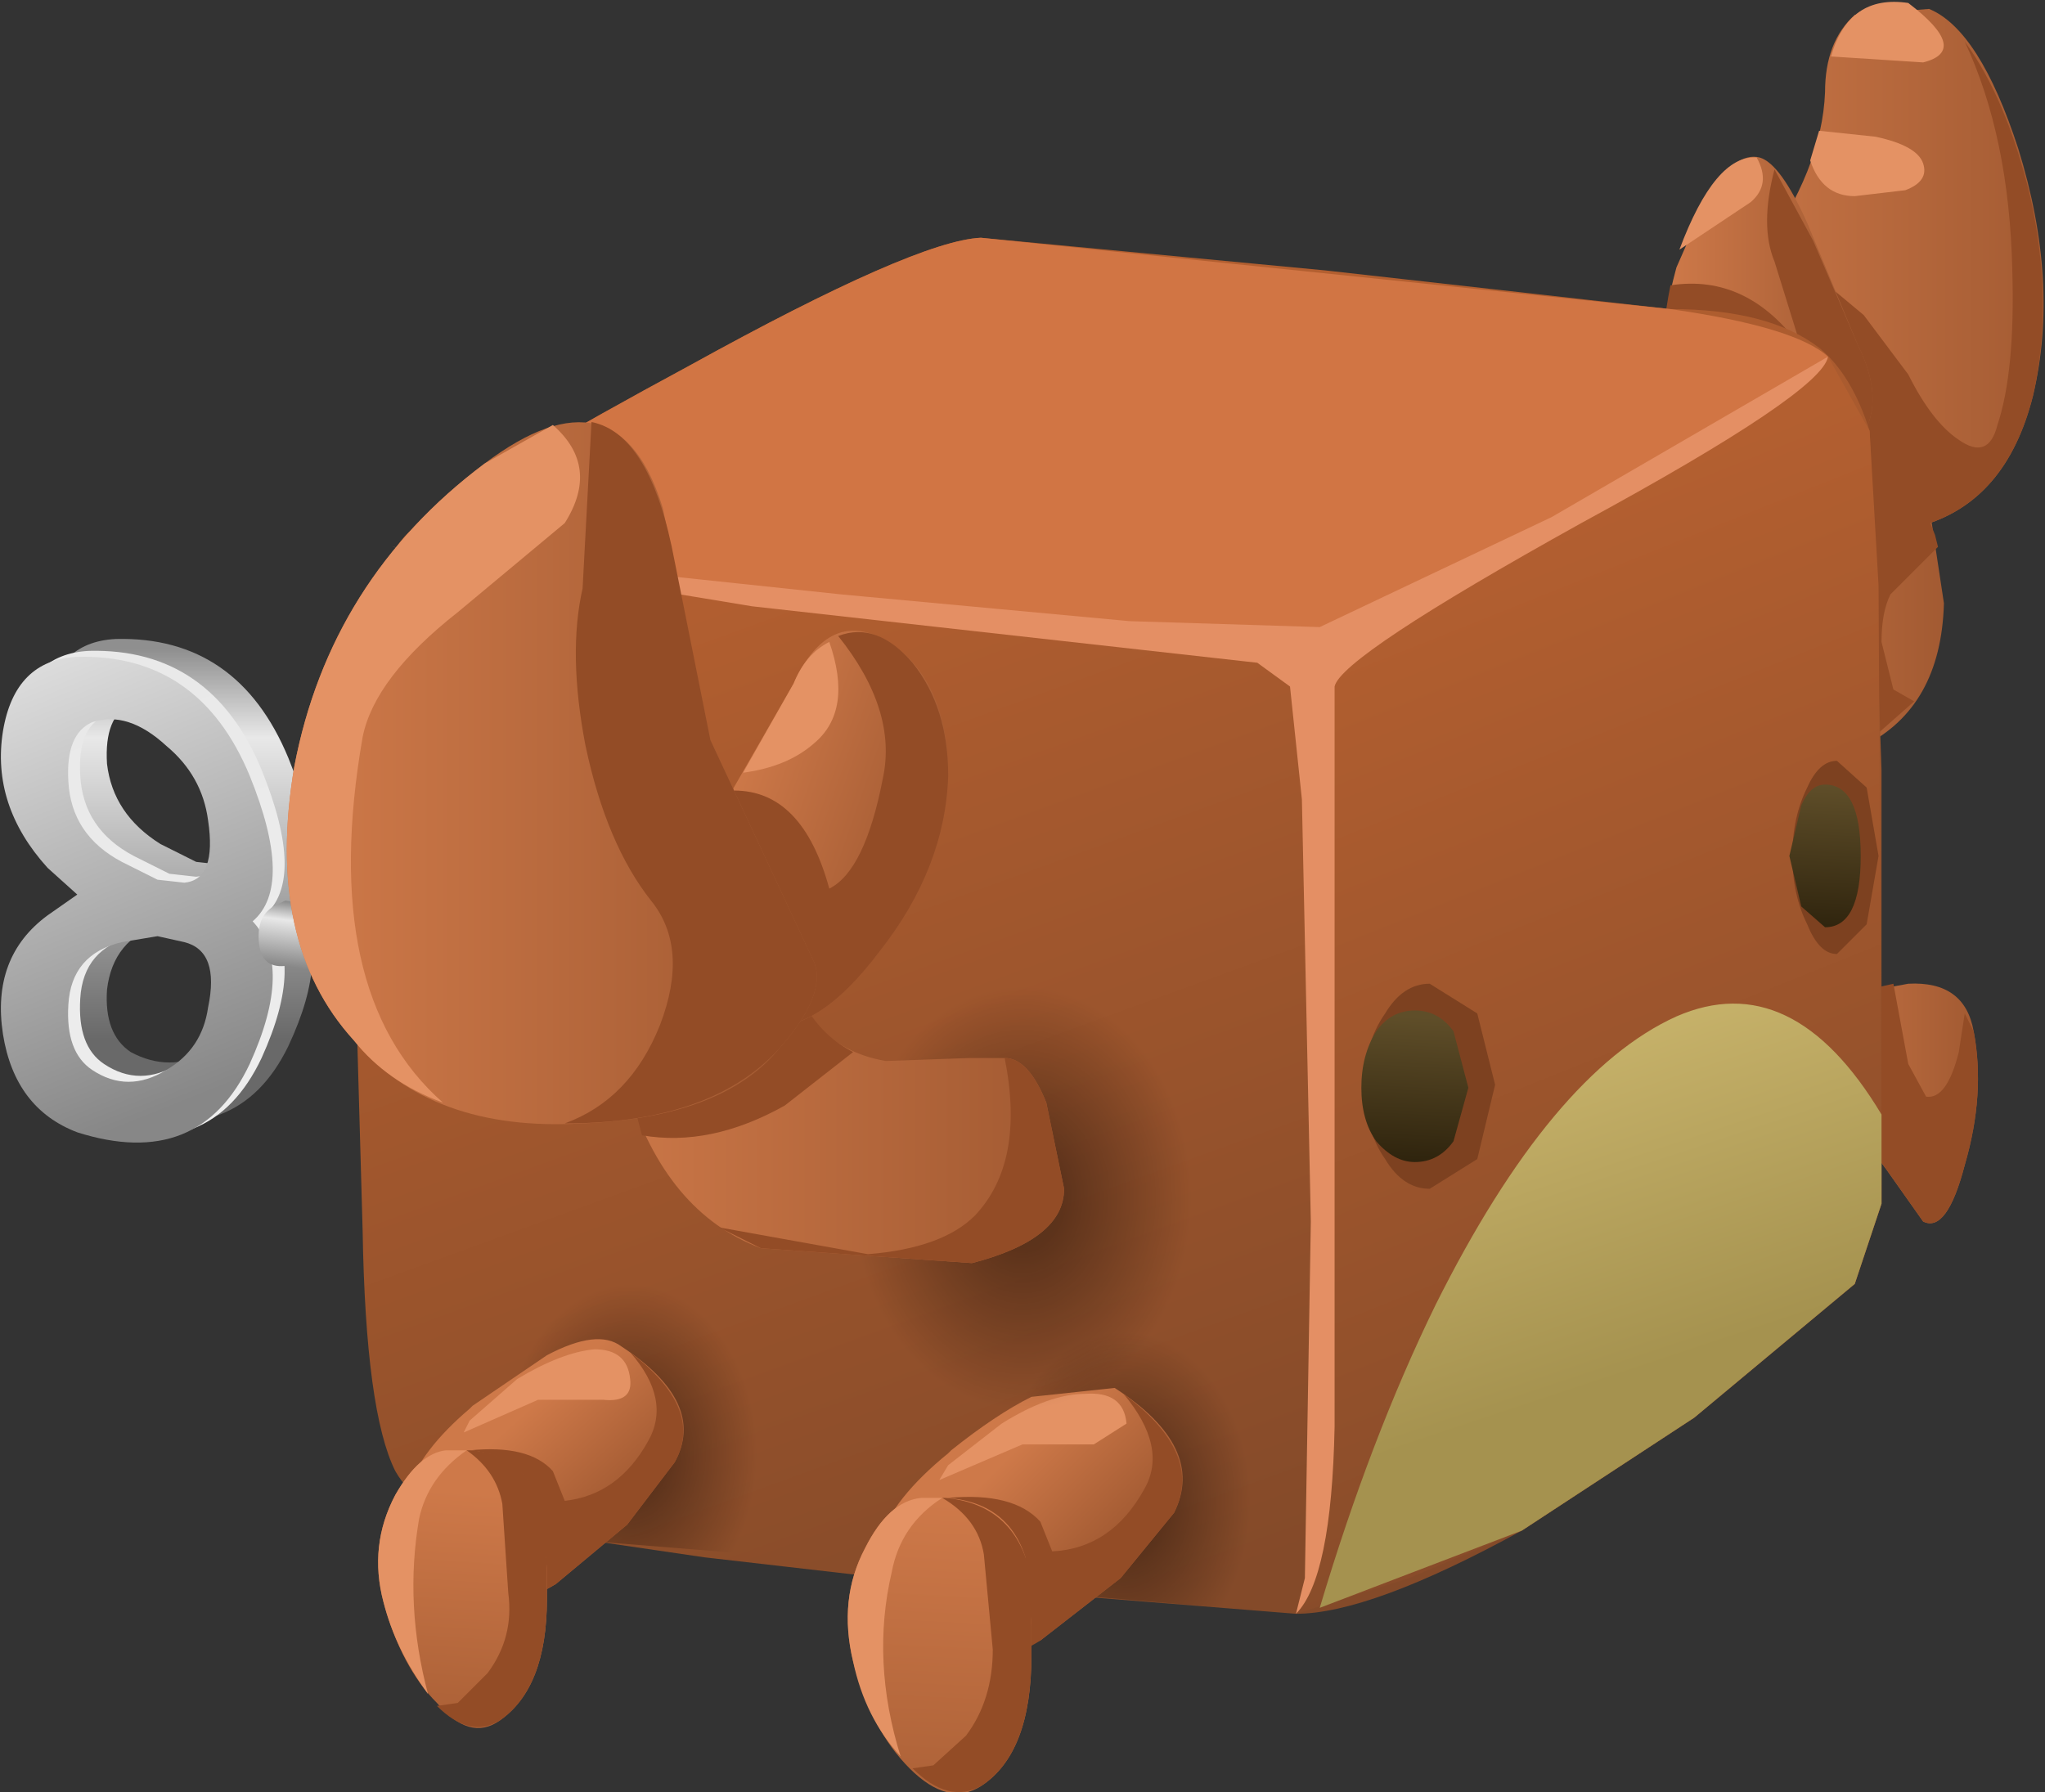 <?xml version="1.0" encoding="UTF-8" standalone="no"?>
<svg xmlns:xlink="http://www.w3.org/1999/xlink" height="30.15px" width="34.4px" xmlns="http://www.w3.org/2000/svg">
  <rect width="100%" height="100%" fill="#333333" stroke="none"/>
  <g transform="matrix(1.0, 0.0, 0.0, 1.0, 0.0, 0.0)">
    <use height="32.75" id="cubimal" transform="matrix(1.0, 0.0, 0.0, 1.0, -3.9, -1.45)" width="39.7" xlink:href="#sprite0"/>
  </g>
  <defs>
    <g id="sprite0" transform="matrix(1.0, 0.0, 0.0, 1.0, 4.3, 4.3)">
      <use height="30.15" transform="matrix(1.0, 0.0, 0.0, 1.0, -0.4, -2.85)" width="34.4" xlink:href="#sprite1"/>
    </g>
    <g id="sprite1" transform="matrix(1.0, 0.0, 0.0, 1.0, 0.0, 2.8)">
      <use height="8.45" transform="matrix(1.0, 0.0, 0.0, 1.0, 0.0, 7.95)" width="10.2" xlink:href="#sprite2"/>
      <use height="30.15" transform="matrix(1.0, 0.0, 0.0, 1.0, 4.8, -2.8)" width="29.6" xlink:href="#sprite6"/>
    </g>
    <g id="sprite2" transform="matrix(1.0, 0.0, 0.0, 1.0, 0.0, 0.0)">
      <use height="8.15" transform="matrix(1.0, 0.0, 0.0, 1.0, 0.7, 0.0)" width="4.55" xlink:href="#sprite3"/>
      <use height="8.15" transform="matrix(1.0, 0.0, 0.0, 1.0, 0.2, 0.2)" width="4.6" xlink:href="#sprite4"/>
      <use height="8.15" transform="matrix(1.0, 0.0, 0.0, 1.0, 0.0, 0.3)" width="4.6" xlink:href="#sprite5"/>
      <use height="1.9" transform="matrix(1.0, 0.0, 0.0, 1.0, 4.35, 4.4)" width="5.85" xlink:href="#shape3"/>
    </g>
    <g id="sprite3" transform="matrix(1.0, 0.0, 0.0, 1.0, 0.0, 0.0)">
      <use height="8.15" transform="matrix(1.0, 0.0, 0.0, 1.0, 0.0, 0.0)" width="4.55" xlink:href="#shape0"/>
    </g>
    <g id="shape0" transform="matrix(1.0, 0.0, 0.0, 1.0, 0.0, 0.0)">
      <path d="M3.5 5.9 Q3.6 5.0 3.05 4.75 L2.6 4.7 2.0 4.8 Q1.2 5.05 1.1 5.9 1.05 6.65 1.5 6.95 2.15 7.3 2.8 6.95 3.4 6.6 3.5 5.9 M0.05 1.25 Q0.2 0.05 1.25 0.0 3.3 -0.05 4.15 2.0 4.9 3.85 4.25 4.45 4.9 5.25 4.15 6.85 3.3 8.6 1.25 7.95 0.2 7.6 0.05 6.35 -0.15 5.05 0.8 4.35 L1.25 4.0 0.8 3.55 Q-0.15 2.5 0.05 1.25 M3.5 2.75 Q3.4 2.0 2.8 1.5 2.15 0.9 1.5 1.1 1.05 1.3 1.1 2.1 1.2 2.95 2.0 3.45 L2.6 3.75 3.05 3.8 Q3.6 3.75 3.5 2.75" fill="url(#gradient0)" fill-rule="evenodd" stroke="none"/>
    </g>
    <linearGradient gradientTransform="matrix(0.0, 0.004, 0.004, 0.0, 2.25, 3.45)" gradientUnits="userSpaceOnUse" id="gradient0" spreadMethod="pad" x1="-819.2" x2="819.2">
      <stop offset="0.0" stop-color="#8f8f8f"/>
      <stop offset="0.227" stop-color="#e8e8e8"/>
      <stop offset="1.0" stop-color="#696969"/>
    </linearGradient>
    <g id="sprite4" transform="matrix(1.0, 0.0, 0.0, 1.0, 0.0, 0.0)">
      <use height="8.15" transform="matrix(1.0, 0.0, 0.0, 1.0, 0.0, 0.0)" width="4.6" xlink:href="#shape1"/>
    </g>
    <g id="shape1" transform="matrix(1.0, 0.0, 0.0, 1.0, 0.0, 0.0)">
      <path d="M2.05 4.8 Q1.2 5.0 1.15 5.85 1.1 6.65 1.55 6.95 2.15 7.35 2.8 6.95 3.4 6.6 3.5 5.9 3.65 5.0 3.1 4.8 L2.65 4.7 2.05 4.8 M0.05 1.25 Q0.25 0.05 1.3 0.0 3.35 -0.05 4.2 2.0 4.95 3.85 4.25 4.45 4.95 5.2 4.2 6.85 3.35 8.65 1.3 8.0 0.25 7.6 0.05 6.35 -0.15 5.05 0.8 4.35 L1.3 4.0 0.8 3.55 Q-0.15 2.5 0.05 1.25 M1.55 1.1 Q1.1 1.3 1.15 2.1 1.2 3.0 2.05 3.45 L2.65 3.75 3.1 3.8 Q3.65 3.75 3.5 2.75 3.4 2.0 2.8 1.5 2.15 0.9 1.55 1.1" fill="url(#gradient1)" fill-rule="evenodd" stroke="none"/>
    </g>
    <linearGradient gradientTransform="matrix(0.002, 0.005, 0.005, -0.002, 1.85, 3.25)" gradientUnits="userSpaceOnUse" id="gradient1" spreadMethod="pad" x1="-819.2" x2="819.2">
      <stop offset="0.0" stop-color="#e8e8e8"/>
      <stop offset="1.0" stop-color="#ededed"/>
    </linearGradient>
    <g id="sprite5" transform="matrix(1.0, 0.0, 0.0, 1.0, 0.0, 0.0)">
      <use height="8.15" transform="matrix(1.0, 0.0, 0.0, 1.0, 0.0, 0.0)" width="4.6" xlink:href="#shape2"/>
    </g>
    <g id="shape2" transform="matrix(1.0, 0.0, 0.0, 1.0, 0.0, 0.0)">
      <path d="M2.05 4.8 Q1.2 5.0 1.15 5.85 1.1 6.65 1.55 6.95 2.15 7.35 2.8 6.95 3.4 6.6 3.5 5.9 3.7 4.95 3.1 4.8 L2.65 4.7 2.05 4.8 M0.05 1.25 Q0.25 0.05 1.3 0.0 3.35 -0.05 4.2 2.0 4.95 3.85 4.25 4.45 4.95 5.2 4.2 6.85 3.35 8.65 1.3 8.0 0.25 7.6 0.05 6.35 -0.15 5.05 0.8 4.35 L1.3 4.0 0.8 3.55 Q-0.15 2.5 0.05 1.25 M3.5 2.75 Q3.4 2.0 2.8 1.5 2.15 0.9 1.55 1.1 1.1 1.3 1.15 2.1 1.2 3.0 2.05 3.45 L2.65 3.75 3.1 3.8 Q3.65 3.75 3.5 2.75" fill="url(#gradient2)" fill-rule="evenodd" stroke="none"/>
    </g>
    <linearGradient gradientTransform="matrix(0.002, 0.005, 0.005, -0.002, 1.85, 3.25)" gradientUnits="userSpaceOnUse" id="gradient2" spreadMethod="pad" x1="-819.2" x2="819.2">
      <stop offset="0.0" stop-color="#e8e8e8"/>
      <stop offset="1.0" stop-color="#878787"/>
    </linearGradient>
    <g id="shape3" transform="matrix(1.0, 0.0, 0.0, 1.0, -4.35, -4.4)">
      <path d="M10.2 6.3 L4.8 5.5 Q4.35 5.55 4.35 5.0 4.35 4.65 4.6 4.5 L4.8 4.4 10.2 5.2 10.2 6.3" fill="url(#gradient3)" fill-rule="evenodd" stroke="none"/>
    </g>
    <linearGradient gradientTransform="matrix(-1.0E-4, 8.0E-4, 8.0E-4, 1.0E-4, 7.3, 5.4)" gradientUnits="userSpaceOnUse" id="gradient3" spreadMethod="pad" x1="-819.2" x2="819.2">
      <stop offset="0.0" stop-color="#8f8f8f"/>
      <stop offset="0.227" stop-color="#e8e8e8"/>
      <stop offset="1.0" stop-color="#696969"/>
    </linearGradient>
    <g id="sprite6" transform="matrix(1.0, 0.0, 0.0, 1.0, 1.2, 2.8)">
      <use height="30.15" transform="matrix(1.0, 0.0, 0.0, 1.0, -1.2, -2.8)" width="29.6" xlink:href="#shape4"/>
    </g>
    <g id="shape4" transform="matrix(1.0, 0.0, 0.0, 1.0, 1.2, 2.8)">
      <path d="M22.1 9.1 L23.75 7.75 24.55 6.75 24.75 5.75 26.45 5.7 26.7 7.35 Q26.65 9.1 25.35 9.75 L22.75 10.95 22.2 10.25 Q21.7 9.5 22.1 9.1" fill="url(#gradient4)" fill-rule="evenodd" stroke="none"/>
      <path d="M26.45 -2.65 Q27.3 -2.3 27.95 -0.3 28.65 1.95 28.2 3.85 27.75 5.65 26.3 6.05 L24.25 5.95 23.15 5.1 Q22.65 4.35 22.6 3.45 22.55 2.9 23.6 1.5 24.65 0.05 24.7 -1.25 24.7 -2.1 25.2 -2.55 L26.45 -2.65" fill="url(#gradient5)" fill-rule="evenodd" stroke="none"/>
      <path d="M27.6 4.35 Q27.9 3.45 27.85 1.75 27.8 -0.5 27.05 -2.1 27.75 -1.15 28.15 0.5 28.55 2.3 28.2 3.85 27.75 5.65 26.3 6.05 L24.25 5.95 23.15 5.1 Q22.65 4.35 22.6 3.45 L22.6 3.25 24.45 1.75 25.35 2.5 26.1 3.5 Q26.5 4.3 26.95 4.6 27.45 4.95 27.6 4.35" fill="#934c26" fill-rule="evenodd" stroke="none"/>
      <path d="M26.35 -1.75 L24.8 -1.85 Q25.1 -2.9 26.1 -2.75 27.15 -1.95 26.35 -1.75" fill="#e49264" fill-rule="evenodd" stroke="none"/>
      <path d="M25.2 0.5 Q24.65 0.5 24.45 -0.1 L24.6 -0.6 25.55 -0.5 Q26.25 -0.35 26.35 -0.05 26.45 0.25 26.05 0.4 L25.2 0.5" fill="#e49264" fill-rule="evenodd" stroke="none"/>
      <path d="M22.75 0.45 Q23.2 -0.25 23.6 -0.15 23.95 -0.05 24.4 0.95 L25.25 3.0 Q25.75 4.0 25.25 4.65 24.8 5.2 24.0 5.2 21.25 5.2 22.2 1.7 L22.75 0.45" fill="url(#gradient6)" fill-rule="evenodd" stroke="none"/>
      <path d="M22.2 10.25 Q21.7 9.5 22.1 9.1 L23.75 7.75 24.55 6.75 24.75 5.75 26.35 5.7 26.55 6.2 26.6 6.4 25.8 7.2 Q25.65 7.5 25.65 8.0 L25.85 8.8 26.2 9.0 25.35 9.75 22.75 10.95 22.2 10.25" fill="#934c26" fill-rule="evenodd" stroke="none"/>
      <path d="M24.3 3.05 L23.85 1.6 Q23.6 1.0 23.85 0.05 L24.5 1.25 25.25 3.0 Q25.75 4.0 25.25 4.65 24.8 5.2 24.0 5.2 21.45 5.2 22.1 2.0 23.4 1.8 24.3 3.05" fill="#934c26" fill-rule="evenodd" stroke="none"/>
      <path d="M23.55 -0.15 Q23.8 0.3 23.45 0.6 L22.25 1.4 Q22.85 -0.2 23.55 -0.15" fill="#e49264" fill-rule="evenodd" stroke="none"/>
      <path d="M24.75 14.0 L26.1 13.75 Q27.05 13.7 27.2 14.55 27.4 15.6 27.05 16.8 26.75 17.95 26.35 17.75 L25.75 16.9 25.2 16.15 24.0 15.9 24.75 14.0" fill="url(#gradient7)" fill-rule="evenodd" stroke="none"/>
      <path d="M24.0 15.9 L24.75 14.0 25.85 13.75 26.1 15.1 26.4 15.65 Q26.75 15.7 26.95 14.9 L27.05 14.25 27.2 14.55 Q27.4 15.6 27.05 16.8 26.75 17.95 26.35 17.75 L25.75 16.9 25.2 16.15 24.0 15.9" fill="#934c26" fill-rule="evenodd" stroke="none"/>
      <path d="M10.5 1.2 L16.3 1.75 22.1 2.4 Q23.75 2.4 24.6 3.05 25.15 3.5 25.45 4.45 L25.65 10.15 25.65 16.0 25.65 17.45 25.2 18.8 22.5 21.05 19.6 22.95 Q17.05 24.35 15.8 24.35 L10.2 23.9 5.85 23.4 2.1 22.85 Q1.05 22.65 0.65 21.95 0.15 20.95 0.1 17.9 L-0.1 10.8 Q-0.05 6.8 1.0 6.05 2.45 5.05 5.6 3.35 9.4 1.25 10.5 1.2" fill="url(#gradient8)" fill-rule="evenodd" stroke="none"/>
      <path d="M19.6 22.95 L17.7 23.75 15.8 24.35 Q16.25 23.45 16.25 22.2 L16.15 8.2 16.25 8.05 Q16.5 7.75 18.95 6.55 L22.5 4.7 24.75 3.2 25.45 4.45 25.6 7.05 25.65 16.0 25.65 17.45 25.2 18.8 22.5 21.05 19.6 22.95" fill="url(#gradient9)" fill-rule="evenodd" stroke="none"/>
      <path d="M19.6 22.95 L16.2 24.25 Q17.05 21.4 18.15 19.15 20.1 15.25 22.2 14.3 24.15 13.45 25.65 15.95 L25.65 17.45 25.2 18.8 22.5 21.05 19.6 22.95" fill="url(#gradient10)" fill-rule="evenodd" stroke="none"/>
      <path d="M19.35 6.4 Q16.5 7.75 16.25 8.05 L7.5 7.15 0.55 6.65 1.0 6.05 Q2.45 5.05 5.6 3.35 9.4 1.25 10.5 1.2 L22.1 2.4 Q24.2 2.7 24.75 3.2 L23.2 4.4 19.35 6.4" fill="#d17544" fill-rule="evenodd" stroke="none"/>
      <path d="M6.7 23.35 L2.35 23.0 2.1 21.65 Q2.1 20.25 2.85 19.3 3.55 18.35 4.6 18.35 5.6 18.35 6.35 19.3 7.05 20.25 7.05 21.65 L6.7 23.35" fill="url(#gradient11)" fill-rule="evenodd" stroke="none"/>
      <path d="M1.0 23.6 Q0.25 22.3 1.9 20.9 L1.95 20.85 3.2 20.0 Q4.05 19.55 4.45 19.85 5.9 20.8 5.35 21.8 L4.55 22.85 3.35 23.85 Q2.7 24.25 2.0 24.2 1.25 24.15 1.0 23.6" fill="url(#gradient12)" fill-rule="evenodd" stroke="none"/>
      <path d="M1.65 23.95 Q0.15 21.75 1.9 21.6 2.9 21.5 3.3 21.95 L3.5 22.45 Q4.4 22.35 4.9 21.45 5.3 20.75 4.6 19.95 5.85 20.9 5.35 21.8 L4.55 22.85 3.35 23.85 Q2.55 24.3 1.85 24.15 L1.65 23.95" fill="#934c26" fill-rule="evenodd" stroke="none"/>
      <path d="M4.6 20.4 Q4.65 20.8 4.15 20.75 L3.05 20.75 1.8 21.3 1.9 21.1 2.7 20.4 Q3.45 19.95 4.0 19.9 4.55 19.9 4.6 20.4" fill="#e49264" fill-rule="evenodd" stroke="none"/>
      <path d="M1.5 21.6 Q2.75 21.5 3.1 22.55 L3.2 23.6 3.2 24.1 Q3.2 25.6 2.4 26.15 1.9 26.5 1.35 25.85 0.75 25.25 0.45 24.15 0.2 23.2 0.65 22.35 1.05 21.65 1.5 21.6" fill="url(#gradient13)" fill-rule="evenodd" stroke="none"/>
      <path d="M1.35 25.9 L1.7 25.85 2.2 25.35 Q2.65 24.75 2.55 24.0 L2.45 22.5 Q2.35 21.95 1.85 21.6 L1.9 21.6 Q2.85 21.65 3.15 22.65 L3.2 23.6 3.2 24.1 Q3.2 25.6 2.4 26.15 1.9 26.45 1.35 25.9" fill="#934c26" fill-rule="evenodd" stroke="none"/>
      <path d="M1.5 21.6 L1.9 21.6 1.85 21.6 Q1.2 22.05 1.05 22.75 0.8 24.2 1.2 25.7 0.65 24.95 0.45 24.15 0.2 23.2 0.65 22.35 1.05 21.65 1.5 21.6" fill="#e49264" fill-rule="evenodd" stroke="none"/>
      <path d="M15.2 24.3 L10.45 23.9 Q10.2 23.35 10.2 22.45 10.2 21.0 11.0 19.95 11.8 18.95 12.9 18.95 14.05 18.95 14.8 19.95 15.6 21.0 15.6 22.45 15.6 23.4 15.2 24.3" fill="url(#gradient14)" fill-rule="evenodd" stroke="none"/>
      <path d="M12.75 20.55 Q14.3 21.55 13.75 22.65 L12.85 23.75 11.5 24.8 10.1 25.15 Q9.25 25.1 8.95 24.55 8.1 23.15 9.95 21.65 L10.0 21.6 Q10.75 21.0 11.35 20.7 L12.75 20.55" fill="url(#gradient15)" fill-rule="evenodd" stroke="none"/>
      <path d="M12.9 20.65 Q14.25 21.65 13.75 22.65 L12.85 23.75 11.5 24.8 Q10.8 25.25 9.85 25.1 L9.7 24.9 Q7.95 22.55 9.95 22.4 11.05 22.3 11.5 22.8 L11.7 23.3 Q12.7 23.25 13.25 22.25 13.65 21.55 12.9 20.65" fill="#934c26" fill-rule="evenodd" stroke="none"/>
      <path d="M12.95 21.15 L12.4 21.5 11.2 21.5 9.8 22.1 9.95 21.85 10.85 21.15 Q11.65 20.65 12.25 20.65 12.9 20.6 12.95 21.15" fill="#e49264" fill-rule="evenodd" stroke="none"/>
      <path d="M9.5 22.4 Q10.9 22.3 11.25 23.4 L11.35 24.55 11.35 25.05 Q11.35 26.7 10.5 27.25 9.95 27.6 9.3 26.95 8.65 26.3 8.35 25.15 8.1 24.1 8.55 23.25 8.95 22.45 9.5 22.4" fill="url(#gradient16)" fill-rule="evenodd" stroke="none"/>
      <path d="M9.85 22.4 L9.9 22.4 Q11.0 22.5 11.3 23.55 L11.35 24.55 11.35 25.05 Q11.35 26.7 10.5 27.25 9.95 27.55 9.35 26.95 L9.7 26.9 10.25 26.4 Q10.7 25.8 10.7 24.95 L10.55 23.35 Q10.45 22.75 9.85 22.4" fill="#934c26" fill-rule="evenodd" stroke="none"/>
      <path d="M9.5 22.4 L9.85 22.4 Q9.15 22.85 9.0 23.65 8.65 25.15 9.15 26.75 8.55 26.1 8.35 25.15 8.1 24.1 8.55 23.25 8.95 22.45 9.5 22.4" fill="#e49264" fill-rule="evenodd" stroke="none"/>
      <path d="M19.15 15.45 L18.85 16.7 18.05 17.2 Q17.6 17.2 17.3 16.7 16.95 16.2 16.95 15.45 16.95 14.75 17.3 14.25 17.6 13.75 18.05 13.75 L18.85 14.25 19.15 15.45" fill="#7d4120" fill-rule="evenodd" stroke="none"/>
      <path d="M18.7 15.5 L18.45 16.4 Q18.2 16.75 17.8 16.75 17.45 16.75 17.15 16.4 16.9 16.05 16.9 15.5 16.9 14.95 17.15 14.55 17.4 14.2 17.8 14.2 18.2 14.2 18.45 14.55 L18.7 15.5" fill="url(#gradient17)" fill-rule="evenodd" stroke="none"/>
      <path d="M25.6 11.6 L25.4 12.75 24.9 13.25 Q24.6 13.25 24.4 12.75 24.15 12.25 24.15 11.6 24.15 10.95 24.4 10.45 24.6 10.0 24.9 10.0 L25.4 10.45 25.6 11.6" fill="#7d4120" fill-rule="evenodd" stroke="none"/>
      <path d="M25.3 11.6 Q25.3 12.8 24.7 12.8 L24.3 12.45 24.1 11.6 24.3 10.75 Q24.45 10.4 24.7 10.4 25.3 10.4 25.3 11.6" fill="url(#gradient18)" fill-rule="evenodd" stroke="none"/>
      <path d="M20.6 6.0 Q16.55 8.25 16.45 8.75 L16.45 21.2 Q16.4 23.75 15.8 24.35 L15.95 23.75 16.05 17.75 15.9 10.65 15.7 8.75 15.15 8.35 6.65 7.4 0.6 6.4 8.15 7.2 13.0 7.65 16.2 7.75 20.1 5.9 24.75 3.2 Q24.65 3.8 20.6 6.0" fill="#e48f64" fill-rule="evenodd" stroke="none"/>
      <path d="M14.1 17.35 Q14.1 18.95 13.25 20.05 12.4 21.2 11.2 21.2 9.95 21.2 9.1 20.05 8.25 18.95 8.25 17.35 8.25 15.75 9.1 14.65 9.95 13.5 11.2 13.5 12.4 13.5 13.25 14.65 14.1 15.75 14.1 17.35" fill="url(#gradient19)" fill-rule="evenodd" stroke="none"/>
      <path d="M10.9 15.0 Q11.3 15.0 11.6 15.75 L11.9 17.2 Q11.9 18.05 10.35 18.45 L6.8 18.2 Q5.2 17.6 4.55 15.5 L3.75 11.4 5.4 11.3 Q7.05 11.55 7.25 13.15 7.45 14.8 8.9 15.05 L10.3 15.0 10.9 15.0" fill="url(#gradient20)" fill-rule="evenodd" stroke="none"/>
      <path d="M4.8 16.3 L4.3 14.45 4.2 13.55 3.75 11.4 5.4 11.3 Q7.05 11.55 7.25 13.15 7.4 14.4 8.35 14.9 L7.2 15.8 Q5.95 16.5 4.8 16.3" fill="#934c26" fill-rule="evenodd" stroke="none"/>
      <path d="M10.4 17.65 Q11.25 16.75 10.9 15.0 11.3 15.0 11.6 15.75 L11.9 17.2 Q11.9 18.05 10.35 18.45 L6.8 18.2 6.1 17.85 8.6 18.3 Q9.85 18.2 10.4 17.65" fill="#934c26" fill-rule="evenodd" stroke="none"/>
      <path d="M5.55 12.25 Q5.65 11.6 6.2 10.7 L7.35 8.7 Q7.95 7.4 8.95 8.0 9.95 8.65 9.95 10.25 9.9 11.8 8.8 13.2 7.75 14.6 6.85 14.45 5.25 14.2 5.55 12.25" fill="url(#gradient21)" fill-rule="evenodd" stroke="none"/>
      <path d="M9.35 8.35 Q9.95 9.1 9.95 10.25 9.9 11.8 8.8 13.2 7.75 14.6 6.85 14.45 5.25 14.2 5.55 12.25 5.65 11.55 6.35 10.5 7.5 10.5 7.95 12.15 8.55 11.85 8.85 10.3 9.1 9.15 8.1 7.9 8.75 7.65 9.35 8.35" fill="#934c26" fill-rule="evenodd" stroke="none"/>
      <path d="M6.5 10.2 L7.35 8.7 Q7.55 8.2 7.95 8.0 8.35 9.15 7.7 9.7 7.25 10.1 6.5 10.2" fill="#e49264" fill-rule="evenodd" stroke="none"/>
      <path d="M5.95 9.65 L7.7 13.4 Q7.9 13.95 7.1 14.85 6.15 16.0 3.8 16.1 1.25 16.25 -0.05 14.7 -1.55 13.05 -1.05 10.1 -0.45 6.95 2.15 5.0 4.4 3.3 5.15 5.75 L5.95 9.65" fill="url(#gradient22)" fill-rule="evenodd" stroke="none"/>
      <path d="M5.35 6.65 L5.95 9.65 7.7 13.4 Q7.9 13.95 7.1 14.85 5.95 16.1 3.5 16.1 4.6 15.7 5.1 14.45 5.6 13.15 4.95 12.35 4.2 11.4 3.85 9.75 3.55 8.2 3.8 7.1 L3.95 4.3 Q4.95 4.5 5.35 6.65" fill="#934c26" fill-rule="evenodd" stroke="none"/>
      <path d="M-0.05 14.7 Q-1.55 13.05 -1.05 10.1 -0.45 6.95 2.15 5.0 L3.3 4.35 Q4.1 5.05 3.5 6.0 L1.7 7.5 Q0.3 8.6 0.1 9.6 -0.65 13.9 1.45 15.75 0.5 15.4 -0.05 14.7" fill="#e49264" fill-rule="evenodd" stroke="none"/>
    </g>
    <linearGradient gradientTransform="matrix(0.003, 0.0, 0.0, -0.003, 24.3, 8.3)" gradientUnits="userSpaceOnUse" id="gradient4" spreadMethod="pad" x1="-819.2" x2="819.2">
      <stop offset="0.0" stop-color="#ce7949"/>
      <stop offset="1.0" stop-color="#a25a32"/>
    </linearGradient>
    <linearGradient gradientTransform="matrix(0.004, 0.0, 0.0, -0.004, 25.45, 1.7)" gradientUnits="userSpaceOnUse" id="gradient5" spreadMethod="pad" x1="-819.2" x2="819.2">
      <stop offset="0.0" stop-color="#ce7949"/>
      <stop offset="1.0" stop-color="#a25a32"/>
    </linearGradient>
    <linearGradient gradientTransform="matrix(0.002, 0.0, 0.0, -0.002, 23.7, 2.5)" gradientUnits="userSpaceOnUse" id="gradient6" spreadMethod="pad" x1="-819.2" x2="819.2">
      <stop offset="0.0" stop-color="#ce7949"/>
      <stop offset="1.0" stop-color="#a25a32"/>
    </linearGradient>
    <linearGradient gradientTransform="matrix(0.002, 0.0, 0.0, -0.002, 25.6, 15.75)" gradientUnits="userSpaceOnUse" id="gradient7" spreadMethod="pad" x1="-819.2" x2="819.2">
      <stop offset="0.0" stop-color="#ce7949"/>
      <stop offset="1.0" stop-color="#a25a32"/>
    </linearGradient>
    <linearGradient gradientTransform="matrix(0.004, 0.011, 0.011, -0.004, 13.3, 14.05)" gradientUnits="userSpaceOnUse" id="gradient8" spreadMethod="pad" x1="-819.2" x2="819.2">
      <stop offset="0.0" stop-color="#b35f30"/>
      <stop offset="1.0" stop-color="#844a29"/>
    </linearGradient>
    <linearGradient gradientTransform="matrix(0.004, 0.01, 0.01, -0.004, 20.85, 15.0)" gradientUnits="userSpaceOnUse" id="gradient9" spreadMethod="pad" x1="-819.2" x2="819.2">
      <stop offset="0.0" stop-color="#b35f30"/>
      <stop offset="1.0" stop-color="#844a29"/>
    </linearGradient>
    <linearGradient gradientTransform="matrix(0.002, 0.008, 0.009, -0.003, 19.4, 13.9)" gradientUnits="userSpaceOnUse" id="gradient10" spreadMethod="pad" x1="-819.2" x2="819.2">
      <stop offset="0.0" stop-color="#f5de8f"/>
      <stop offset="1.0" stop-color="#a5924f"/>
    </linearGradient>
    <radialGradient cx="0" cy="0" gradientTransform="matrix(0.003, 0.0, 0.0, -0.004, 4.6, 21.65)" gradientUnits="userSpaceOnUse" id="gradient11" r="819.2" spreadMethod="pad">
      <stop offset="0.204" stop-color="#000000" stop-opacity="0.376"/>
      <stop offset="0.867" stop-color="#000000" stop-opacity="0.0"/>
    </radialGradient>
    <linearGradient gradientTransform="matrix(9.0E-4, 0.001, 0.001, -9.0E-4, 3.15, 22.15)" gradientUnits="userSpaceOnUse" id="gradient12" spreadMethod="pad" x1="-819.2" x2="819.2">
      <stop offset="0.0" stop-color="#ce7949"/>
      <stop offset="1.0" stop-color="#a25a32"/>
    </linearGradient>
    <linearGradient gradientTransform="matrix(-2.0E-4, 0.003, 0.003, 2.0E-4, 1.7, 24.75)" gradientUnits="userSpaceOnUse" id="gradient13" spreadMethod="pad" x1="-819.2" x2="819.2">
      <stop offset="0.0" stop-color="#ce7949"/>
      <stop offset="1.0" stop-color="#a25a32"/>
    </linearGradient>
    <radialGradient cx="0" cy="0" gradientTransform="matrix(0.003, 0.0, 0.0, -0.004, 12.9, 22.45)" gradientUnits="userSpaceOnUse" id="gradient14" r="819.2" spreadMethod="pad">
      <stop offset="0.204" stop-color="#000000" stop-opacity="0.376"/>
      <stop offset="0.867" stop-color="#000000" stop-opacity="0.0"/>
    </radialGradient>
    <linearGradient gradientTransform="matrix(0.001, 0.001, 0.001, -0.001, 11.3, 23.0)" gradientUnits="userSpaceOnUse" id="gradient15" spreadMethod="pad" x1="-819.2" x2="819.2">
      <stop offset="0.0" stop-color="#ce7949"/>
      <stop offset="1.0" stop-color="#a25a32"/>
    </linearGradient>
    <linearGradient gradientTransform="matrix(-2.0E-4, 0.004, 0.004, 2.0E-4, 9.75, 25.75)" gradientUnits="userSpaceOnUse" id="gradient16" spreadMethod="pad" x1="-819.2" x2="819.2">
      <stop offset="0.0" stop-color="#ce7949"/>
      <stop offset="1.0" stop-color="#a25a32"/>
    </linearGradient>
    <linearGradient gradientTransform="matrix(-1.0E-4, 0.002, 0.002, 1.0E-4, 17.8, 15.95)" gradientUnits="userSpaceOnUse" id="gradient17" spreadMethod="pad" x1="-819.2" x2="819.2">
      <stop offset="0.0" stop-color="#5f4e29"/>
      <stop offset="0.859" stop-color="#271d09"/>
    </linearGradient>
    <linearGradient gradientTransform="matrix(-1.0E-4, 0.002, 0.002, 1.0E-4, 24.7, 12.05)" gradientUnits="userSpaceOnUse" id="gradient18" spreadMethod="pad" x1="-819.2" x2="819.2">
      <stop offset="0.0" stop-color="#5f4e29"/>
      <stop offset="0.859" stop-color="#271d09"/>
    </linearGradient>
    <radialGradient cx="0" cy="0" gradientTransform="matrix(0.004, 0.0, 0.0, -0.005, 11.2, 17.35)" gradientUnits="userSpaceOnUse" id="gradient19" r="819.2" spreadMethod="pad">
      <stop offset="0.204" stop-color="#000000" stop-opacity="0.376"/>
      <stop offset="0.867" stop-color="#000000" stop-opacity="0.0"/>
    </radialGradient>
    <linearGradient gradientTransform="matrix(0.005, 0.0, 0.0, -0.005, 7.8, 14.95)" gradientUnits="userSpaceOnUse" id="gradient20" spreadMethod="pad" x1="-819.2" x2="819.2">
      <stop offset="0.0" stop-color="#ce7949"/>
      <stop offset="1.0" stop-color="#a25a32"/>
    </linearGradient>
    <linearGradient gradientTransform="matrix(0.002, 7.0E-4, 7.0E-4, -0.002, 7.8, 11.2)" gradientUnits="userSpaceOnUse" id="gradient21" spreadMethod="pad" x1="-819.2" x2="819.2">
      <stop offset="0.0" stop-color="#ce7949"/>
      <stop offset="1.0" stop-color="#a25a32"/>
    </linearGradient>
    <linearGradient gradientTransform="matrix(0.005, 0.0, 0.0, -0.005, 3.3, 10.2)" gradientUnits="userSpaceOnUse" id="gradient22" spreadMethod="pad" x1="-819.2" x2="819.2">
      <stop offset="0.0" stop-color="#ce7949"/>
      <stop offset="1.0" stop-color="#a25a32"/>
    </linearGradient>
  </defs>
</svg>
